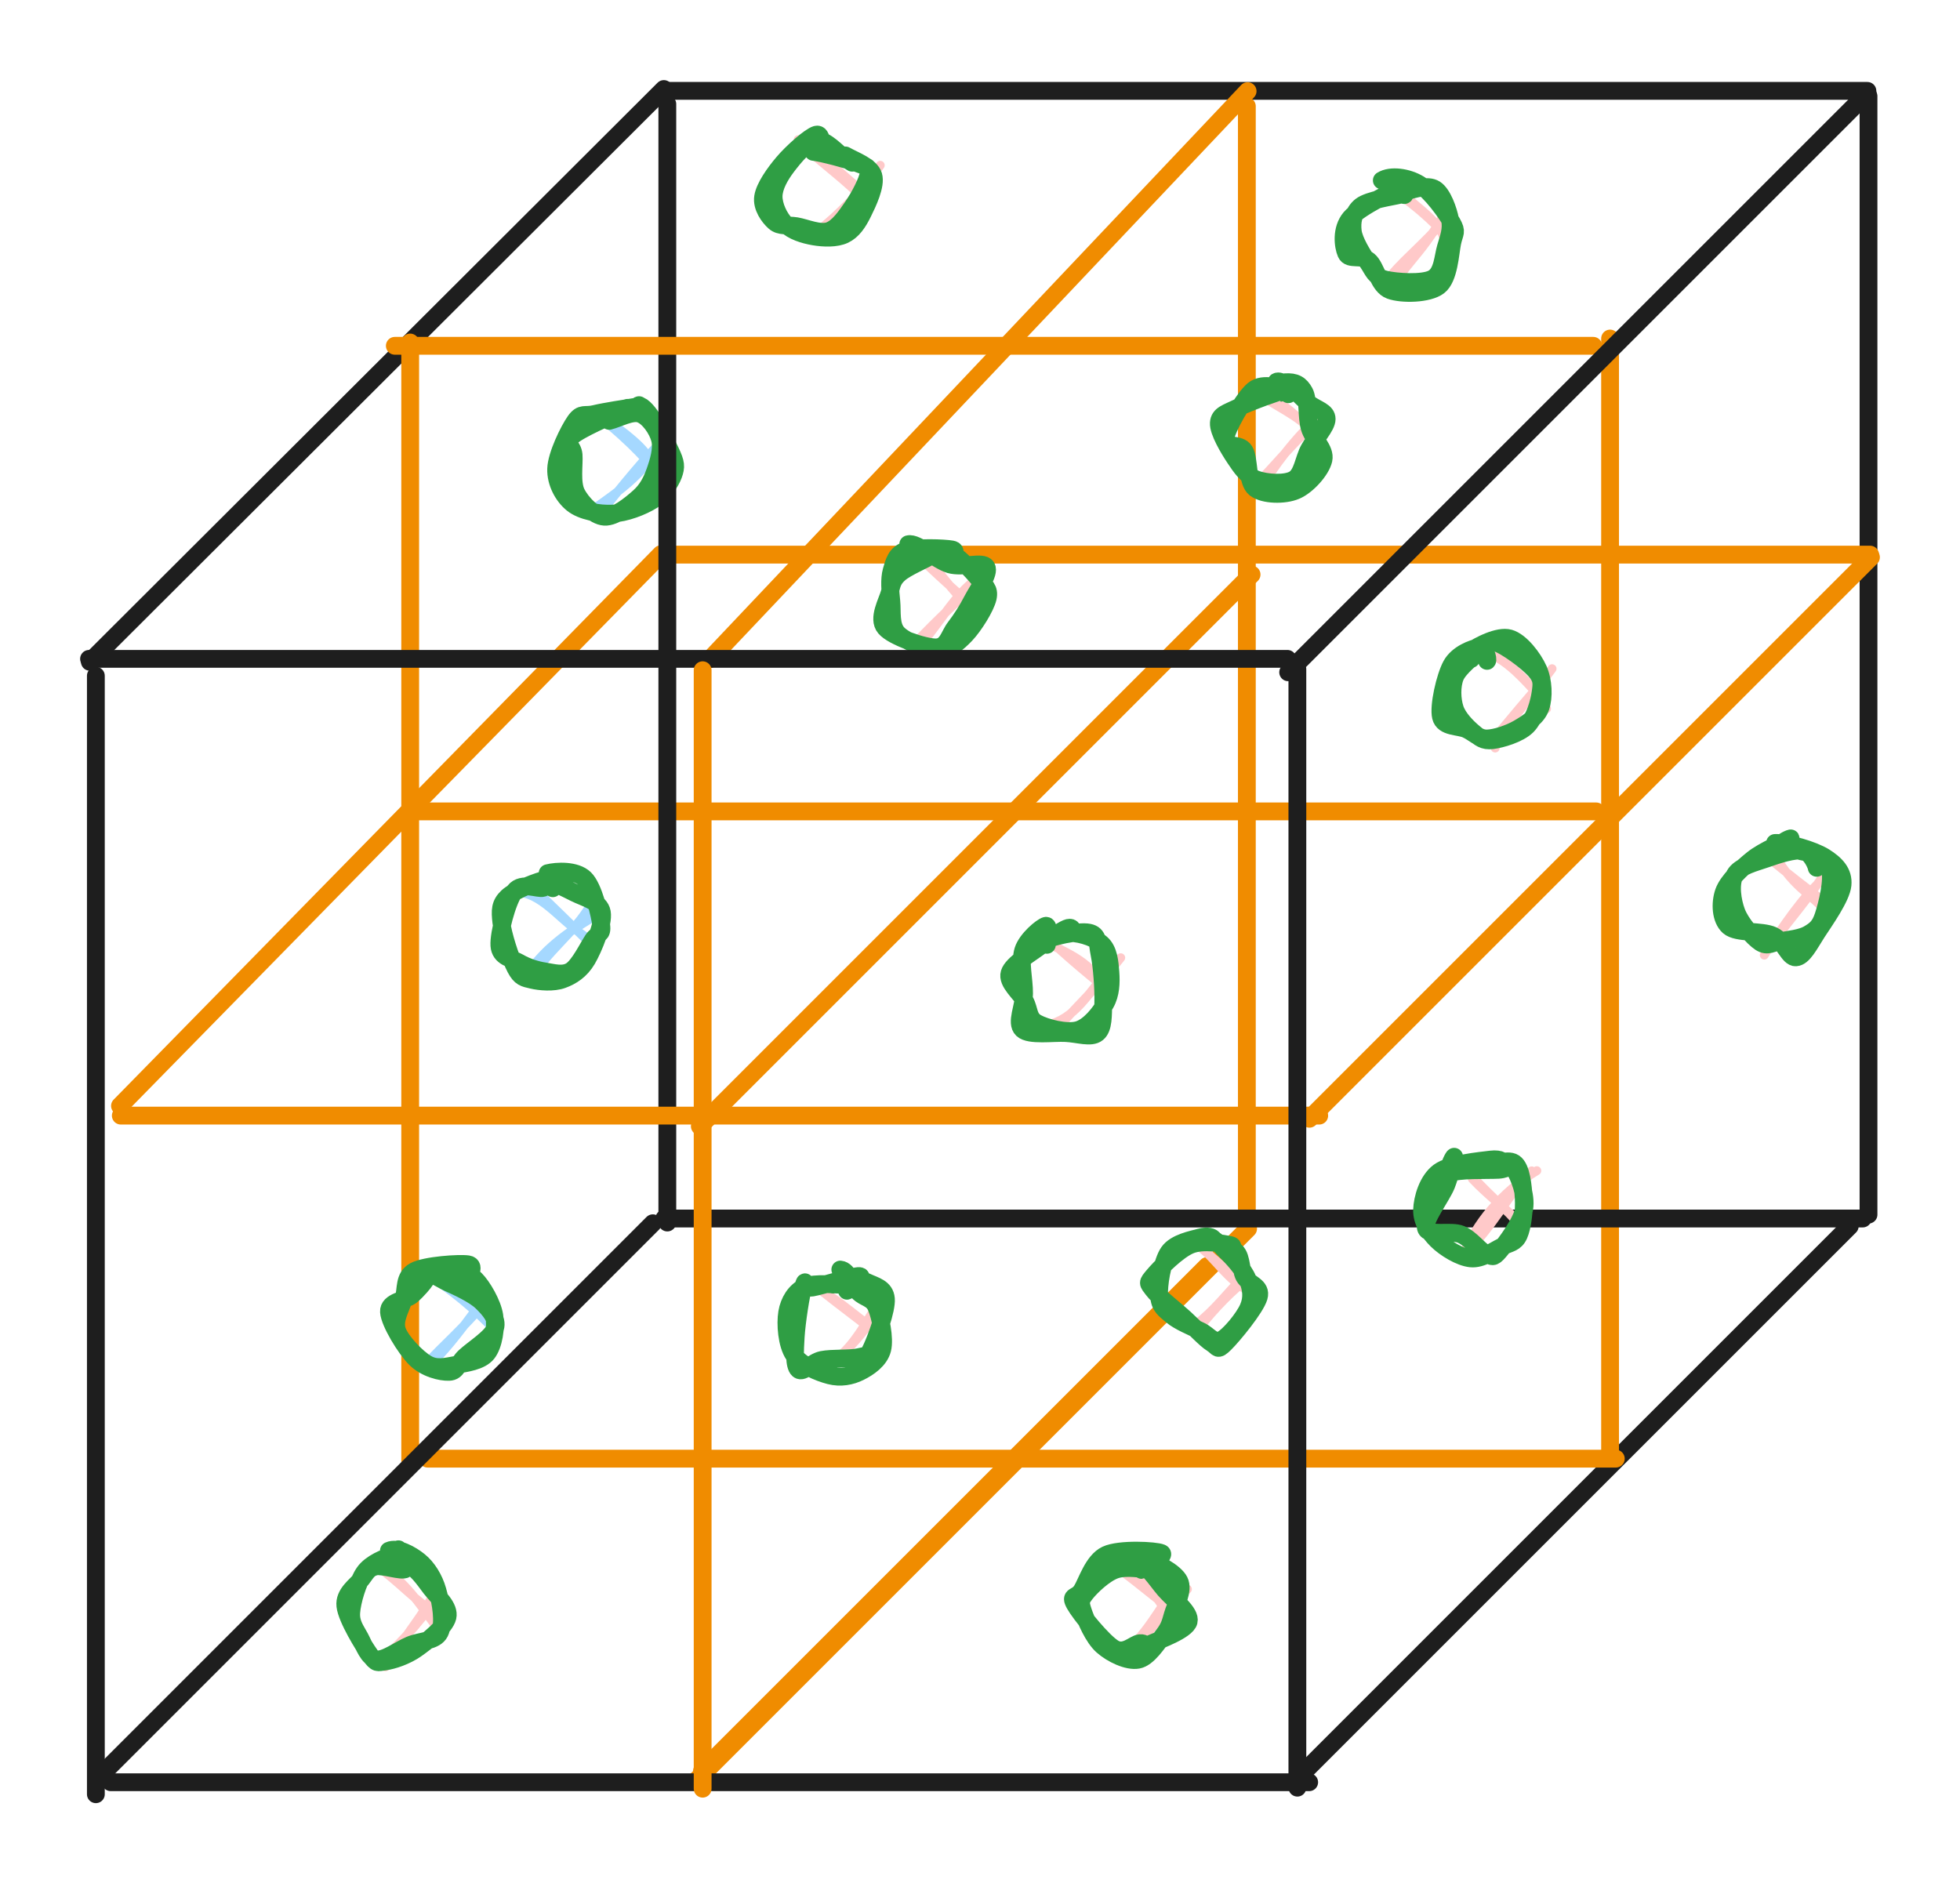 <svg version="1.1" xmlns="http://www.w3.org/2000/svg" viewBox="0 0 220.169 211.565" width="220.169" height="211.565">
  <!-- svg-source:excalidraw -->
  
  <defs>
    <style class="style-fonts">
      @font-face {
        font-family: "Virgil";
        src: url("https://excalidraw.com/Virgil.woff2");
      }
      @font-face {
        font-family: "Cascadia";
        src: url("https://excalidraw.com/Cascadia.woff2");
      }
      @font-face {
        font-family: "Assistant";
        src: url("https://excalidraw.com/Assistant-Regular.woff2");
      }
    </style>
    
  </defs>
  <rect x="0" y="0" width="220.169" height="211.565" fill="#ffffff"></rect><g stroke-linecap="round" transform="translate(56.357 99.435) rotate(0 5.385 5.385)"><path d="M0.37 1.65 C0.37 1.65, 0.37 1.65, 0.37 1.65 M0.37 1.65 C0.37 1.65, 0.37 1.65, 0.37 1.65 M2.63 10.32 C4.67 7.28, 7.17 5.36, 11.01 3.17 M3.28 10.74 C4.86 7.52, 8.08 5.57, 10.1 2.03 M1.33 9.14 C1.33 9.14, 1.33 9.14, 1.33 9.14 M1.33 9.14 C1.33 9.14, 1.33 9.14, 1.33 9.14 M10.18 6.26 C6.87 4.46, 4.98 1.14, 1.94 0.79 M10.01 6.6 C8.1 4.77, 5.48 2.12, 2.94 -0.23" stroke="#a5d8ff" stroke-width="1" fill="none"></path><path d="M4.3 -0.39 C5.48 -0.57, 7.06 0.31, 8.21 0.88 C9.37 1.46, 11.02 1.82, 11.25 3.06 C11.47 4.31, 10.32 7.09, 9.59 8.35 C8.85 9.6, 7.86 10.22, 6.83 10.6 C5.8 10.98, 4.29 10.85, 3.41 10.64 C2.53 10.43, 2.13 10.41, 1.56 9.33 C0.98 8.26, 0.12 5.51, -0.04 4.17 C-0.19 2.84, -0.19 2.13, 0.65 1.33 C1.5 0.52, 4.19 -0.49, 5.04 -0.65 C5.89 -0.81, 5.61 0.23, 5.74 0.35 M5.16 -1.34 C6.18 -1.6, 8.32 -1.7, 9.32 -0.73 C10.32 0.24, 11.03 3.35, 11.18 4.51 C11.33 5.66, 10.79 5.33, 10.23 6.18 C9.67 7.03, 8.71 9.03, 7.8 9.62 C6.9 10.2, 5.78 9.84, 4.81 9.69 C3.84 9.54, 2.81 9.2, 1.96 8.71 C1.12 8.23, -0.17 8.13, -0.26 6.79 C-0.35 5.45, 0.62 1.77, 1.44 0.69 C2.26 -0.39, 4.11 0.49, 4.65 0.31 C5.19 0.13, 4.6 -0.23, 4.69 -0.39" stroke="#2f9e44" stroke-width="2" fill="none"></path></g><g stroke-linecap="round"><g transform="translate(74.573 10) rotate(0 -32.239 32.173)"><path d="M0 0 C-10.75 10.72, -53.73 53.62, -64.48 64.35 M0 0 C-10.75 10.72, -53.73 53.62, -64.48 64.35" stroke="#1e1e1e" stroke-width="2" fill="none"></path></g></g><mask></mask><g stroke-linecap="round"><g transform="translate(207.783 137.752) rotate(0 -30.99 30.99)"><path d="M0 0 C-10.33 10.33, -51.65 51.65, -61.98 61.98 M0 0 C-10.33 10.33, -51.65 51.65, -61.98 61.98" stroke="#1e1e1e" stroke-width="2" fill="none"></path></g></g><mask></mask><g stroke-linecap="round"><g transform="translate(209.892 10.805) rotate(0 0 62.824)"><path d="M0 0 C0 20.94, 0 104.71, 0 125.65 M0 0 C0 20.94, 0 104.71, 0 125.65" stroke="#1e1e1e" stroke-width="2" fill="none"></path></g></g><mask></mask><g stroke-linecap="round"><g transform="translate(75.147 10.209) rotate(0 67.311 0)"><path d="M0 0 C22.44 0, 112.19 0, 134.62 0 M0 0 C22.44 0, 112.19 0, 134.62 0" stroke="#1e1e1e" stroke-width="2" fill="none"></path></g></g><mask></mask><g stroke-linecap="round"><g transform="translate(48.035 163.867) rotate(0 66.737 0)"><path d="M0 0 C22.25 0, 111.23 0, 133.47 0 M0 0 C22.25 0, 111.23 0, 133.47 0" stroke="#f08c00" stroke-width="2" fill="none"></path></g></g><mask></mask><g stroke-linecap="round"><g transform="translate(46.078 38.477) rotate(0 0 62.824)"><path d="M0 0 C0 20.94, 0 104.71, 0 125.65 M0 0 C0 20.94, 0 104.71, 0 125.65" stroke="#f08c00" stroke-width="2" fill="none"></path></g></g><mask></mask><g stroke-linecap="round"><g transform="translate(180.862 38.031) rotate(0 0 62.824)"><path d="M0 0 C0 20.94, 0 104.71, 0 125.65 M0 0 C0 20.94, 0 104.71, 0 125.65" stroke="#f08c00" stroke-width="2" fill="none"></path></g></g><mask></mask><g stroke-linecap="round"><g transform="translate(140.2 138.032) rotate(0 -30.99 30.99)"><path d="M0 0 C-10.33 10.33, -51.65 51.65, -61.98 61.98 M0 0 C-10.33 10.33, -51.65 51.65, -61.98 61.98" stroke="#f08c00" stroke-width="2" fill="none"></path></g></g><mask></mask><g stroke-linecap="round"><g transform="translate(140.06 11.932) rotate(0 0 62.824)"><path d="M0 0 C0 20.94, 0 104.71, 0 125.65 M0 0 C0 20.94, 0 104.71, 0 125.65" stroke="#f08c00" stroke-width="2" fill="none"></path></g></g><mask></mask><g stroke-linecap="round"><g transform="translate(140.146 10.239) rotate(0 -30.2 31.912)"><path d="M0 0 C-10.07 10.64, -50.33 53.19, -60.4 63.82 M0 0 C-10.07 10.64, -50.33 53.19, -60.4 63.82" stroke="#f08c00" stroke-width="2" fill="none"></path></g></g><mask></mask><g stroke-linecap="round"><g transform="translate(46.022 91.153) rotate(0 66.642 0)"><path d="M0 0 C22.21 0, 111.07 0, 133.28 0 M0 0 C22.21 0, 111.07 0, 133.28 0" stroke="#f08c00" stroke-width="2" fill="none"></path></g></g><mask></mask><g stroke-linecap="round"><g transform="translate(140.592 64.545) rotate(0 -30.99 30.99)"><path d="M0 0 C-10.33 10.33, -51.65 51.65, -61.98 61.98 M0 0 C-10.33 10.33, -51.65 51.65, -61.98 61.98" stroke="#f08c00" stroke-width="2" fill="none"></path></g></g><mask></mask><g stroke-linecap="round"><g transform="translate(74.723 62.306) rotate(0 67.673 0)"><path d="M0 0 C22.56 0, 112.79 0, 135.35 0 M0 0 C22.56 0, 112.79 0, 135.35 0" stroke="#f08c00" stroke-width="2" fill="none"></path></g></g><mask></mask><g stroke-linecap="round"><g transform="translate(135.583 142.232) rotate(0 -28.367 28.367)"><path d="M0 0 C-9.46 9.46, -47.28 47.28, -56.73 56.73 M0 0 C-9.46 9.46, -47.28 47.28, -56.73 56.73" stroke="#f08c00" stroke-width="2" fill="none"></path></g></g><mask></mask><g stroke-linecap="round"><g transform="translate(74.247 62.255) rotate(0 -30.385 30.99)"><path d="M0 0 C-10.13 10.33, -50.64 51.65, -60.77 61.98 M0 0 C-10.13 10.33, -50.64 51.65, -60.77 61.98" stroke="#f08c00" stroke-width="2" fill="none"></path></g></g><mask></mask><g stroke-linecap="round"><g transform="translate(210.169 62.603) rotate(0 -31.542 31.542)"><path d="M0 0 C-10.51 10.51, -52.57 52.57, -63.08 63.08 M0 0 C-10.51 10.51, -52.57 52.57, -63.08 63.08" stroke="#f08c00" stroke-width="2" fill="none"></path></g></g><mask></mask><g stroke-linecap="round"><g transform="translate(73.333 137.421) rotate(0 -30.99 30.99)"><path d="M0 0 C-10.33 10.33, -51.65 51.65, -61.98 61.98 M0 0 C-10.33 10.33, -51.65 51.65, -61.98 61.98" stroke="#1e1e1e" stroke-width="2" fill="none"></path></g></g><mask></mask><g stroke-linecap="round"><g transform="translate(74.624 136.889) rotate(0 67.311 0)"><path d="M0 0 C22.44 0, 112.19 0, 134.62 0 M0 0 C22.44 0, 112.19 0, 134.62 0" stroke="#1e1e1e" stroke-width="2" fill="none"></path></g></g><mask></mask><g stroke-linecap="round" transform="translate(44.474 142.454) rotate(0 5.385 5.385)"><path d="M2.01 0.42 C2.01 0.42, 2.01 0.42, 2.01 0.42 M2.01 0.42 C2.01 0.42, 2.01 0.42, 2.01 0.42 M4.28 10.4 C4.97 9.78, 6.67 7.94, 9.69 3.68 M3.53 10.65 C5.33 8.64, 7.1 7.27, 10.49 3.34 M3.71 10.97 C3.71 10.97, 3.71 10.97, 3.71 10.97 M3.71 10.97 C3.71 10.97, 3.71 10.97, 3.71 10.97 M11.53 6.15 C9.56 3.74, 5.44 3.01, 3.02 -0.34 M11.39 7.27 C8.9 4.6, 6.29 2.49, 3.23 0.48" stroke="#a5d8ff" stroke-width="1" fill="none"></path><path d="M6.47 0.76 C7.57 0.71, 8.18 0.52, 8.94 1.29 C9.7 2.05, 10.83 3.96, 11.05 5.34 C11.27 6.72, 10.98 8.64, 10.26 9.56 C9.54 10.48, 7.86 10.68, 6.73 10.88 C5.59 11.08, 4.55 11.39, 3.46 10.75 C2.36 10.11, 0.58 8.27, 0.14 7.06 C-0.29 5.85, 0.55 4.61, 0.87 3.48 C1.19 2.36, 0.88 0.99, 2.09 0.34 C3.29 -0.31, 7.14 -0.57, 8.1 -0.42 C9.07 -0.27, 8.03 1.13, 7.88 1.24 M3.06 0.85 C4.09 0.43, 4.78 1.16, 5.88 1.65 C6.98 2.15, 8.78 2.97, 9.66 3.82 C10.53 4.67, 11.46 5.72, 11.14 6.74 C10.82 7.77, 8.61 9.14, 7.75 9.96 C6.89 10.78, 6.89 11.63, 5.97 11.66 C5.04 11.7, 3.31 11.28, 2.19 10.16 C1.06 9.03, -0.71 6.1, -0.78 4.92 C-0.85 3.73, 1.09 3.64, 1.78 3.05 C2.46 2.46, 3.15 1.63, 3.31 1.36 C3.47 1.09, 2.59 1.44, 2.74 1.44" stroke="#2f9e44" stroke-width="2" fill="none"></path></g><g stroke-linecap="round" transform="translate(38.926 175.05) rotate(0 5.385 5.385)"><path d="M1.93 1.68 C1.93 1.68, 1.93 1.68, 1.93 1.68 M1.93 1.68 C1.93 1.68, 1.93 1.68, 1.93 1.68 M4.37 12.2 C6.65 8.61, 8.67 6.26, 9.7 4.18 M3.58 11.8 C5.84 9.7, 7.7 7.92, 10.22 4.3 M3.37 11.37 C3.37 11.37, 3.37 11.37, 3.37 11.37 M3.37 11.37 C3.37 11.37, 3.37 11.37, 3.37 11.37 M9.72 7.2 C8.08 4.96, 6.95 3.07, 3.17 0.15 M10.19 6.26 C7.84 4.96, 5.74 2.45, 3.47 0.98" stroke="#ffc9c9" stroke-width="1" fill="none"></path><path d="M4.76 -0.84 C5.71 -1.27, 7.25 -0.41, 8.16 0.33 C9.07 1.07, 9.83 2.28, 10.21 3.61 C10.6 4.95, 10.99 7.31, 10.47 8.34 C9.96 9.36, 8.3 9.26, 7.11 9.77 C5.92 10.27, 4.3 11.51, 3.36 11.36 C2.43 11.22, 1.97 9.78, 1.5 8.91 C1.03 8.03, 0.44 7.31, 0.53 6.09 C0.61 4.88, 1.26 2.65, 2 1.6 C2.73 0.55, 4.43 -0.11, 4.94 -0.21 C5.45 -0.32, 5.08 0.87, 5.05 0.96 M6.8 0.76 C7.8 0.98, 8.72 2.39, 9.47 3.37 C10.23 4.34, 11.6 5.49, 11.34 6.62 C11.07 7.76, 9.03 9.34, 7.86 10.17 C6.69 11, 5.19 11.48, 4.32 11.6 C3.45 11.71, 3.38 11.91, 2.64 10.87 C1.9 9.83, 0.03 6.79, -0.13 5.36 C-0.29 3.94, 1.12 3.07, 1.69 2.33 C2.25 1.59, 2.44 1.12, 3.26 0.93 C4.09 0.75, 6.21 1.53, 6.64 1.21 C7.06 0.88, 5.86 -1.09, 5.81 -1.01" stroke="#2f9e44" stroke-width="2" fill="none"></path></g><g stroke-linecap="round" transform="translate(88.514 143.494) rotate(0 5.385 5.385)"><path d="M1.6 1.39 C1.6 1.39, 1.6 1.39, 1.6 1.39 M1.6 1.39 C1.6 1.39, 1.6 1.39, 1.6 1.39 M3.17 10.81 C6.05 8.8, 6.94 8.23, 9.42 4.05 M3.41 10.89 C6.21 8.87, 8.56 6.35, 10.36 3.31 M0.5 8.57 C0.5 8.57, 0.5 8.57, 0.5 8.57 M0.5 8.57 C0.5 8.57, 0.5 8.57, 0.5 8.57 M10.93 6.76 C6.98 3.97, 4.33 1.2, 1.94 0.92 M10.5 6.71 C9.32 5.76, 6.95 4.04, 2.34 0.4" stroke="#ffc9c9" stroke-width="1" fill="none"></path><path d="M5.88 -0.87 C6.81 -0.79, 7.23 0.95, 7.91 1.65 C8.59 2.36, 9.5 2.29, 9.94 3.36 C10.39 4.44, 10.9 6.88, 10.59 8.09 C10.28 9.3, 9.06 10.13, 8.07 10.62 C7.09 11.11, 5.91 11.34, 4.68 11.02 C3.44 10.7, 1.45 9.88, 0.65 8.7 C-0.14 7.53, -0.3 5.24, -0.09 3.97 C0.12 2.69, 0.82 1.58, 1.89 1.06 C2.95 0.53, 5.8 0.88, 6.32 0.84 C6.85 0.8, 5.13 0.8, 5.06 0.82 M8.79 0.51 C9.79 0.98, 10.89 1.18, 11 2.41 C11.11 3.64, 9.94 6.78, 9.44 7.87 C8.94 8.96, 8.93 8.73, 7.99 8.96 C7.05 9.2, 4.95 9.05, 3.82 9.28 C2.68 9.52, 1.67 10.81, 1.18 10.37 C0.68 9.93, 0.77 8.23, 0.87 6.65 C0.97 5.06, 1.46 1.79, 1.77 0.88 C2.08 -0.04, 1.69 1.32, 2.73 1.15 C3.78 0.98, 7.39 -0.2, 8.04 -0.14 C8.69 -0.08, 6.91 1.45, 6.63 1.51" stroke="#2f9e44" stroke-width="2" fill="none"></path></g><g stroke-linecap="round" transform="translate(114.174 105.003) rotate(0 5.385 5.385)"><path d="M-0.93 4.5 C-0.93 4.5, -0.93 4.5, -0.93 4.5 M-0.93 4.5 C-0.93 4.5, -0.93 4.5, -0.93 4.5 M2.64 10.34 C6.3 9.74, 7.39 7.61, 10.83 3.27 M4.18 11.38 C5.1 9.46, 8.01 7.27, 11.72 2.59 M2.11 9.77 C2.11 9.77, 2.11 9.77, 2.11 9.77 M2.11 9.77 C2.11 9.77, 2.11 9.77, 2.11 9.77 M10.57 7.05 C8.96 4.24, 8.1 3.12, 4.25 1.32 M10.67 6.55 C8.46 4.78, 6.17 2.89, 3.34 0.27" stroke="#ffc9c9" stroke-width="1" fill="none"></path><path d="M5.48 -0.16 C6.71 -0.34, 8.68 0.25, 9.52 0.99 C10.37 1.72, 10.48 3.12, 10.56 4.25 C10.64 5.37, 10.61 6.65, 10 7.73 C9.39 8.81, 8.19 10.35, 6.9 10.72 C5.61 11.08, 3.27 10.47, 2.28 9.92 C1.29 9.38, 1.47 8.41, 0.96 7.47 C0.45 6.54, -1.08 5.37, -0.77 4.32 C-0.46 3.27, 1.74 2.02, 2.81 1.19 C3.88 0.35, 5.05 -0.45, 5.64 -0.7 C6.22 -0.94, 6.31 -0.63, 6.34 -0.3 M2.7 0.85 C3.83 0.19, 7.04 -0.46, 8.14 -0.23 C9.25 -0.01, 9.07 0.9, 9.34 2.21 C9.61 3.51, 9.8 6.11, 9.76 7.59 C9.72 9.07, 9.79 10.49, 9.09 11.06 C8.38 11.64, 6.94 11.12, 5.54 11.05 C4.14 10.97, 1.46 11.38, 0.68 10.64 C-0.1 9.9, 0.85 8.08, 0.86 6.6 C0.88 5.12, 0.36 3.02, 0.77 1.75 C1.18 0.48, 2.87 -0.89, 3.31 -1 C3.75 -1.1, 3.46 0.86, 3.42 1.14" stroke="#2f9e44" stroke-width="2" fill="none"></path></g><g stroke-linecap="round" transform="translate(63.893 46.399) rotate(0 5.385 5.385)"><path d="M0.18 2.81 C0.18 2.81, 0.18 2.81, 0.18 2.81 M0.18 2.81 C0.18 2.81, 0.18 2.81, 0.18 2.81 M3 10.63 C5.07 9.2, 9.67 6.03, 9.96 3.1 M3.39 11.44 C6.01 8.17, 8.71 4.84, 10.86 2.76 M1.2 9.29 C1.2 9.29, 1.2 9.29, 1.2 9.29 M1.2 9.29 C1.2 9.29, 1.2 9.29, 1.2 9.29 M9.44 6.18 C8.97 4.45, 7.89 3.4, 3.84 0.44 M10.2 6.88 C8.88 5.57, 7.55 3.7, 3.34 0.33" stroke="#a5d8ff" stroke-width="1" fill="none"></path><path d="M4.54 0.88 C5.59 0.62, 7.08 -0.25, 8.03 0.1 C8.99 0.44, 9.98 1.87, 10.25 2.95 C10.53 4.03, 10.08 5.5, 9.69 6.59 C9.29 7.67, 8.83 8.62, 7.88 9.46 C6.93 10.31, 5.18 11.73, 4 11.65 C2.83 11.57, 1.42 10.13, 0.85 8.98 C0.27 7.82, 0.62 5.75, 0.54 4.7 C0.45 3.64, -0.53 3.45, 0.32 2.64 C1.18 1.83, 4.63 0.37, 5.68 -0.16 C6.73 -0.69, 6.58 -0.58, 6.63 -0.56 M8.03 -0.81 C9.09 -0.37, 10.8 3.02, 11.42 4.31 C12.04 5.61, 12.07 6.04, 11.74 6.95 C11.4 7.86, 10.55 9.06, 9.41 9.79 C8.27 10.51, 6.38 11.24, 4.88 11.3 C3.38 11.37, 1.47 11.03, 0.42 10.19 C-0.63 9.35, -1.47 7.81, -1.42 6.27 C-1.37 4.72, -0.01 1.95, 0.71 0.92 C1.43 -0.1, 1.78 0.38, 2.89 0.11 C4 -0.16, 6.54 -0.55, 7.39 -0.68 C8.23 -0.81, 7.7 -1.1, 7.96 -0.67" stroke="#2f9e44" stroke-width="2" fill="none"></path></g><g stroke-linecap="round" transform="translate(86.78 16.23) rotate(0 5.385 5.385)"><path d="M1.48 2.62 C1.48 2.62, 1.48 2.62, 1.48 2.62 M1.48 2.62 C1.48 2.62, 1.48 2.62, 1.48 2.62 M4.87 9.91 C7.58 7.79, 10.14 5.1, 12.1 2.34 M5.1 10.58 C6.19 8.92, 7.86 7.42, 11.78 3.4 M1.47 8.98 C1.47 8.98, 1.47 8.98, 1.47 8.98 M1.47 8.98 C1.47 8.98, 1.47 8.98, 1.47 8.98 M11.12 5.63 C9.23 5.15, 7.23 2.23, 2.88 -0.54 M10.36 6.25 C8.2 3.99, 5.96 2.44, 4 0.61" stroke="#ffc9c9" stroke-width="1" fill="none"></path><path d="M8.18 1.23 C9.24 1.83, 10.99 2.42, 11.32 3.49 C11.65 4.57, 10.69 6.57, 10.14 7.68 C9.6 8.78, 8.99 9.69, 8.07 10.13 C7.15 10.57, 5.73 10.52, 4.63 10.33 C3.54 10.14, 2.24 9.75, 1.49 8.99 C0.74 8.24, 0.1 6.88, 0.12 5.79 C0.15 4.7, 0.83 3.5, 1.62 2.46 C2.42 1.41, 3.83 -0.32, 4.89 -0.48 C5.96 -0.65, 7.35 1.04, 8.02 1.46 C8.69 1.89, 9.03 2.1, 8.94 2.04 M4.59 0.83 C5.58 0.94, 8.5 1.71, 9.53 2.11 C10.57 2.52, 10.88 2.45, 10.79 3.26 C10.71 4.07, 9.75 5.9, 9 6.98 C8.26 8.05, 7.4 9.34, 6.35 9.71 C5.29 10.08, 3.7 9.35, 2.68 9.18 C1.66 9.02, 0.84 9.25, 0.22 8.7 C-0.4 8.15, -1.23 7.01, -1.06 5.9 C-0.89 4.79, 0.22 3.21, 1.22 2.04 C2.21 0.87, 4.2 -0.9, 4.91 -1.1 C5.63 -1.3, 5.47 0.38, 5.5 0.85" stroke="#2f9e44" stroke-width="2" fill="none"></path></g><g stroke-linecap="round" transform="translate(152.3 21.085) rotate(0 5.385 5.385)"><path d="M0.69 1.93 C0.69 1.93, 0.69 1.93, 0.69 1.93 M0.69 1.93 C0.69 1.93, 0.69 1.93, 0.69 1.93 M4.19 11.67 C5.09 8.69, 6.96 8.21, 10.08 2.74 M3.2 10.86 C5 8.25, 7.14 6.96, 10.57 2.94 M3.11 10.14 C3.11 10.14, 3.11 10.14, 3.11 10.14 M3.11 10.14 C3.11 10.14, 3.11 10.14, 3.11 10.14 M9.88 5.73 C9.57 4.15, 7.9 2.89, 3.72 -0.48 M11.09 6.43 C8.5 3.48, 6.15 1.5, 2.96 -0.52" stroke="#ffc9c9" stroke-width="1" fill="none"></path><path d="M5.53 0.42 C6.68 0.17, 8.06 -0.37, 8.9 0.16 C9.74 0.69, 10.39 2.53, 10.59 3.61 C10.79 4.7, 10.45 5.58, 10.12 6.68 C9.79 7.78, 9.77 9.61, 8.63 10.21 C7.5 10.82, 4.53 10.61, 3.32 10.32 C2.11 10.02, 1.99 9.34, 1.38 8.44 C0.77 7.54, -0.2 5.98, -0.34 4.92 C-0.47 3.86, -0.3 2.75, 0.58 2.06 C1.46 1.37, 4.13 1.01, 4.93 0.8 C5.73 0.59, 5.46 0.94, 5.38 0.8 M2.92 -0.82 C3.91 -1.44, 5.8 -1.19, 7.12 -0.39 C8.43 0.4, 10.18 2.84, 10.8 3.94 C11.41 5.03, 11.08 5, 10.83 6.19 C10.59 7.37, 10.47 10.17, 9.31 11.06 C8.15 11.95, 5.17 12, 3.86 11.52 C2.55 11.04, 2.28 8.89, 1.45 8.2 C0.63 7.51, -0.74 8.17, -1.08 7.37 C-1.43 6.57, -1.67 4.67, -0.61 3.41 C0.45 2.15, 4.35 0.37, 5.27 -0.2 C6.2 -0.77, 5.36 -0.04, 4.94 0" stroke="#2f9e44" stroke-width="2" fill="none"></path></g><g stroke-linecap="round" transform="translate(137.755 43.625) rotate(0 5.385 5.385)"><path d="M-0.52 3.52 C-0.52 3.52, -0.52 3.52, -0.52 3.52 M-0.52 3.52 C-0.52 3.52, -0.52 3.52, -0.52 3.52 M4.4 10.41 C5.92 7.93, 9.06 3.97, 11.16 2.75 M3.47 10.66 C5.45 8.69, 7.6 5.91, 11.19 2.76 M3.18 10.06 C3.18 10.06, 3.18 10.06, 3.18 10.06 M3.18 10.06 C3.18 10.06, 3.18 10.06, 3.18 10.06 M10.51 6.11 C8.96 3.34, 6.42 2.59, 3.68 0.66 M10.13 5.26 C8.12 3.19, 6.11 1.52, 3.82 0.2" stroke="#ffc9c9" stroke-width="1" fill="none"></path><path d="M5.74 -0.64 C7.11 -0.72, 8.36 1.05, 9.29 1.73 C10.21 2.41, 11.27 2.6, 11.27 3.45 C11.27 4.3, 9.91 5.71, 9.3 6.84 C8.68 7.97, 8.57 9.66, 7.59 10.23 C6.6 10.8, 4.51 10.64, 3.4 10.25 C2.3 9.85, 1.68 8.91, 0.97 7.85 C0.26 6.79, -0.9 4.84, -0.84 3.89 C-0.78 2.94, 0.06 2.78, 1.34 2.15 C2.63 1.52, 5.96 0.32, 6.87 0.1 C7.79 -0.13, 6.84 0.81, 6.83 0.8 M6.6 -0.68 C7.75 -0.76, 8.31 -0.42, 8.77 0.43 C9.23 1.28, 9 3.16, 9.36 4.43 C9.72 5.69, 11.17 6.84, 10.91 8.02 C10.65 9.2, 9.07 10.96, 7.79 11.49 C6.52 12.03, 4.21 11.99, 3.25 11.25 C2.29 10.5, 2.6 7.96, 2.04 7.03 C1.48 6.09, -0.3 6.79, -0.13 5.65 C0.03 4.51, 1.91 1.14, 3.04 0.19 C4.16 -0.76, 6.17 0.12, 6.61 -0.04 C7.04 -0.19, 6.05 -0.96, 5.65 -0.74" stroke="#2f9e44" stroke-width="2" fill="none"></path></g><g stroke-linecap="round" transform="translate(162.375 72.753) rotate(0 5.385 5.385)"><path d="M3.41 0.31 C3.41 0.31, 3.41 0.31, 3.41 0.31 M3.41 0.31 C3.41 0.31, 3.41 0.31, 3.41 0.31 M5.58 11.28 C6.21 9.27, 9.14 6.27, 11.97 2.37 M4.99 10.76 C7.45 7.88, 9.38 5.45, 10.98 3.77 M3.42 9.78 C3.42 9.78, 3.42 9.78, 3.42 9.78 M3.42 9.78 C3.42 9.78, 3.42 9.78, 3.42 9.78 M11.25 6.23 C8.65 3.4, 6.13 0.29, 3.36 0.54 M11.35 6.87 C10.27 4.76, 8.34 2.66, 4.21 -0.33" stroke="#ffc9c9" stroke-width="1" fill="none"></path><path d="M3.24 0.5 C3.95 -0.16, 4.51 -0.92, 5.64 -0.58 C6.78 -0.24, 9.21 1.59, 10.05 2.53 C10.89 3.47, 10.83 4.01, 10.68 5.06 C10.53 6.11, 10.05 7.92, 9.15 8.81 C8.25 9.7, 6.26 10.28, 5.26 10.4 C4.26 10.52, 3.84 10.13, 3.14 9.54 C2.44 8.95, 1.39 7.91, 1.05 6.86 C0.71 5.82, 0.66 4.32, 1.08 3.27 C1.51 2.22, 3.28 0.89, 3.58 0.56 C3.88 0.23, 2.76 1.13, 2.88 1.28 M2.9 0.35 C3.72 -0.22, 5.93 -1.39, 7.18 -1.04 C8.43 -0.69, 9.84 1.16, 10.42 2.45 C11 3.74, 11.06 5.58, 10.68 6.68 C10.31 7.79, 9.18 8.5, 8.17 9.09 C7.17 9.67, 5.62 10.19, 4.66 10.21 C3.69 10.22, 3.23 9.58, 2.36 9.18 C1.5 8.77, -0.23 8.98, -0.51 7.78 C-0.8 6.58, -0.05 3.28, 0.66 1.98 C1.37 0.68, 3.1 0.06, 3.77 -0.02 C4.44 -0.1, 4.84 1.34, 4.67 1.49" stroke="#2f9e44" stroke-width="2" fill="none"></path></g><g stroke-linecap="round" transform="translate(160.642 130.317) rotate(0 5.385 5.385)"><path d="M1.24 1.07 C1.24 1.07, 1.24 1.07, 1.24 1.07 M1.24 1.07 C1.24 1.07, 1.24 1.07, 1.24 1.07 M3.58 10.93 C5.22 7.08, 7.99 3.62, 11.99 1.2 M3.69 10.73 C6.99 7.72, 9.09 3.35, 11.41 1.22 M0.41 8.68 C0.41 8.68, 0.41 8.68, 0.41 8.68 M0.41 8.68 C0.41 8.68, 0.41 8.68, 0.41 8.68 M9.91 7.2 C8.73 5.56, 6.64 4.13, 4.76 2.13 M9.89 6.85 C8.58 5.56, 7.37 4.62, 4.42 1.52" stroke="#ffc9c9" stroke-width="1" fill="none"></path><path d="M5.67 0.99 C6.81 0.65, 8.65 -0.22, 9.45 0.33 C10.26 0.88, 10.43 2.94, 10.52 4.29 C10.6 5.64, 10.38 7.51, 9.97 8.42 C9.56 9.33, 8.96 9.3, 8.06 9.74 C7.16 10.18, 5.79 11.18, 4.57 11.05 C3.36 10.93, 1.69 9.91, 0.77 9 C-0.14 8.09, -0.94 6.88, -0.9 5.6 C-0.86 4.33, -0.28 2.29, 1 1.34 C2.28 0.4, 5.61 0.1, 6.8 -0.05 C7.99 -0.2, 8.35 0.25, 8.15 0.43 M2.17 1.51 C3.05 1.02, 6.47 1.17, 7.69 1.1 C8.9 1.02, 9.01 0.33, 9.49 1.06 C9.97 1.79, 10.85 3.96, 10.57 5.49 C10.28 7.01, 8.49 9.4, 7.77 10.24 C7.06 11.08, 6.99 10.83, 6.28 10.52 C5.56 10.21, 4.6 8.83, 3.48 8.36 C2.36 7.88, -0.19 8.59, -0.46 7.67 C-0.74 6.74, 1.29 4.14, 1.82 2.81 C2.34 1.48, 2.62 -0.03, 2.7 -0.33 C2.78 -0.63, 1.92 0.91, 2.27 1.03" stroke="#2f9e44" stroke-width="2" fill="none"></path></g><g stroke-linecap="round" transform="translate(194.972 95.64) rotate(0 5.385 5.385)"><path d="M-0.05 2.6 C-0.05 2.6, -0.05 2.6, -0.05 2.6 M-0.05 2.6 C-0.05 2.6, -0.05 2.6, -0.05 2.6 M3.21 11.66 C5.18 8.57, 7.78 4.8, 9.81 3.14 M3.38 11.2 C5.54 8.39, 8.89 4.38, 10.17 2.19 M2.92 10.36 C2.92 10.36, 2.92 10.36, 2.92 10.36 M2.92 10.36 C2.92 10.36, 2.92 10.36, 2.92 10.36 M10.04 6.66 C8.48 4.74, 6.18 3.96, 3.98 -0.36 M10.7 6.23 C7.82 4.02, 5.66 2.38, 3.37 0.46" stroke="#ffc9c9" stroke-width="1" fill="none"></path><path d="M7.35 -0.01 C8.54 0.21, 10.15 0.74, 10.57 1.95 C10.99 3.16, 10.27 6.02, 9.86 7.25 C9.46 8.47, 8.97 8.83, 8.16 9.31 C7.36 9.78, 5.94 9.93, 5.04 10.08 C4.14 10.24, 3.6 10.77, 2.77 10.23 C1.95 9.69, 0.57 8.11, 0.09 6.84 C-0.39 5.58, -0.66 3.66, -0.1 2.65 C0.46 1.65, 2.17 1.27, 3.45 0.82 C4.72 0.37, 6.61 -0.24, 7.55 -0.06 C8.49 0.11, 9.08 1.61, 9.1 1.85 M4.42 -0.94 C5.86 -0.99, 8.7 -0.15, 9.96 0.63 C11.22 1.42, 12.14 2.35, 12 3.77 C11.86 5.18, 10.01 7.77, 9.13 9.12 C8.26 10.48, 7.58 11.86, 6.76 11.91 C5.93 11.97, 5.44 10.04, 4.18 9.46 C2.93 8.88, 0.15 9.25, -0.77 8.44 C-1.69 7.62, -1.77 5.83, -1.33 4.57 C-0.88 3.31, 0.67 1.88, 1.9 0.89 C3.13 -0.1, 5.49 -1.07, 6.04 -1.36 C6.6 -1.66, 5.32 -1.18, 5.24 -0.89" stroke="#2f9e44" stroke-width="2" fill="none"></path></g><g stroke-linecap="round" transform="translate(121.803 175.05) rotate(0 5.385 5.385)"><path d="M0.07 4.04 C0.07 4.04, 0.07 4.04, 0.07 4.04 M0.07 4.04 C0.07 4.04, 0.07 4.04, 0.07 4.04 M4.13 10.89 C7.68 8.09, 8.43 4.96, 10.7 3.27 M5.22 10.62 C6.69 9.19, 8.03 6.92, 11.58 3.48 M2.04 9.85 C2.04 9.85, 2.04 9.85, 2.04 9.85 M2.04 9.85 C2.04 9.85, 2.04 9.85, 2.04 9.85 M9.63 7.1 C8.21 3.83, 6.44 2.3, 3.75 0.85 M10.54 6.32 C7.75 4.38, 5.09 1.89, 3.12 0.75" stroke="#ffc9c9" stroke-width="1" fill="none"></path><path d="M6.83 0.16 C7.98 0.42, 10.16 1.54, 10.67 2.57 C11.19 3.6, 10.23 5.32, 9.94 6.33 C9.65 7.34, 9.56 7.76, 8.91 8.61 C8.26 9.45, 7.16 11.21, 6.02 11.41 C4.87 11.62, 3.07 10.76, 2.04 9.84 C1.01 8.93, 0.16 6.92, -0.16 5.94 C-0.48 4.96, -0.47 4.74, 0.13 3.97 C0.73 3.2, 2.24 1.75, 3.46 1.31 C4.67 0.87, 6.56 1.24, 7.43 1.32 C8.3 1.39, 8.88 1.85, 8.68 1.76 M6.02 0.5 C7.08 0.78, 8.08 2.42, 9.03 3.53 C9.98 4.63, 11.98 6.1, 11.72 7.11 C11.46 8.12, 8.39 9.2, 7.48 9.61 C6.56 10.01, 6.92 9.47, 6.23 9.55 C5.53 9.64, 4.52 10.86, 3.31 10.13 C2.09 9.4, -0.47 6.25, -1.07 5.17 C-1.67 4.08, -0.88 4.55, -0.29 3.62 C0.29 2.7, 0.97 0.32, 2.46 -0.38 C3.95 -1.08, 7.99 -0.87, 8.66 -0.58 C9.32 -0.3, 6.51 1.32, 6.45 1.32" stroke="#2f9e44" stroke-width="2" fill="none"></path></g><g stroke-linecap="round" transform="translate(130.107 139.68) rotate(0 5.385 5.385)"><path d="M1.16 1.01 C1.16 1.01, 1.16 1.01, 1.16 1.01 M1.16 1.01 C1.16 1.01, 1.16 1.01, 1.16 1.01 M4.45 9.69 C6.39 7.22, 8.47 5.12, 10.23 3.84 M4.36 9.01 C6.08 7.71, 7.75 5.66, 9.97 3.23 M1.17 7.8 C1.17 7.8, 1.17 7.8, 1.17 7.8 M1.17 7.8 C1.17 7.8, 1.17 7.8, 1.17 7.8 M9.94 5.25 C7.43 3.77, 6.01 1.06, 4.2 0.14 M10.55 4.96 C8.9 4.11, 7.73 3, 4.08 -0.14" stroke="#ffc9c9" stroke-width="1" fill="none"></path><path d="M5.48 -0.38 C6.37 -0.76, 6.78 0.07, 7.54 0.8 C8.29 1.54, 9.6 2.94, 10.03 4.02 C10.47 5.09, 10.62 6.1, 10.13 7.24 C9.64 8.38, 7.99 10.4, 7.1 10.84 C6.2 11.27, 5.69 10.3, 4.76 9.85 C3.84 9.4, 2.32 8.78, 1.54 8.12 C0.76 7.46, 0.16 7.1, 0.1 5.91 C0.03 4.73, 0.41 2.1, 1.17 1 C1.93 -0.09, 3.83 -0.42, 4.67 -0.66 C5.52 -0.89, 6.09 -0.74, 6.24 -0.42 M8.38 0.72 C9.4 1.06, 9.18 2.83, 9.66 3.72 C10.15 4.6, 11.65 4.78, 11.29 6.03 C10.92 7.29, 8.36 10.39, 7.48 11.25 C6.6 12.12, 6.76 11.68, 6.02 11.22 C5.28 10.76, 4.12 9.48, 3.02 8.48 C1.92 7.47, 0.01 6.01, -0.58 5.2 C-1.18 4.4, -1.24 4.49, -0.54 3.65 C0.16 2.81, 2.18 0.75, 3.62 0.17 C5.05 -0.41, 7.35 0.05, 8.05 0.18 C8.75 0.32, 7.97 0.65, 7.8 0.97" stroke="#2f9e44" stroke-width="2" fill="none"></path></g><g stroke-linecap="round" transform="translate(99.263 62.003) rotate(0 5.385 5.385)"><path d="M2.66 -0.34 C2.66 -0.34, 2.66 -0.34, 2.66 -0.34 M2.66 -0.34 C2.66 -0.34, 2.66 -0.34, 2.66 -0.34 M4.27 10.33 C6.74 7.28, 8.11 4.83, 10.2 3.23 M3.68 10.07 C6.02 7.66, 8.69 5.05, 11.16 3.07 M1.42 9.03 C1.42 9.03, 1.42 9.03, 1.42 9.03 M1.42 9.03 C1.42 9.03, 1.42 9.03, 1.42 9.03 M10.2 6.41 C9.07 6.21, 6.72 2.79, 3.41 -1.12 M11.04 7.06 C8.72 4.87, 6.15 2.8, 2.7 -0.69" stroke="#ffc9c9" stroke-width="1" fill="none"></path><path d="M7.25 -0.08 C8.28 0.35, 9.89 2.09, 10.63 2.97 C11.36 3.84, 11.92 4.12, 11.69 5.17 C11.45 6.22, 10.14 8.31, 9.21 9.29 C8.28 10.26, 7.38 11.03, 6.11 11.01 C4.84 10.99, 2.47 10.09, 1.59 9.18 C0.72 8.27, 0.98 6.73, 0.86 5.55 C0.74 4.38, 0.62 3.07, 0.89 2.12 C1.17 1.16, 1.37 0.24, 2.5 -0.16 C3.63 -0.56, 6.83 -0.43, 7.65 -0.28 C8.47 -0.13, 7.49 0.57, 7.4 0.73 M2.76 -0.86 C3.71 -1.12, 5.97 0.97, 7.43 1.4 C8.89 1.82, 11.12 1.02, 11.54 1.69 C11.96 2.37, 10.55 4.3, 9.96 5.43 C9.38 6.56, 8.71 7.59, 8.03 8.48 C7.35 9.36, 7.17 10.72, 5.86 10.73 C4.55 10.74, 1.02 9.54, 0.16 8.51 C-0.71 7.49, 0.41 5.58, 0.68 4.57 C0.94 3.55, 1 3.11, 1.76 2.43 C2.51 1.75, 4.81 0.78, 5.19 0.5 C5.58 0.23, 4.32 0.57, 4.08 0.78" stroke="#2f9e44" stroke-width="2" fill="none"></path></g><g stroke-linecap="round"><g transform="translate(74.961 11.69) rotate(0 0 62.824)"><path d="M0 0 C0 20.94, 0 104.71, 0 125.65 M0 0 C0 20.94, 0 104.71, 0 125.65" stroke="#1e1e1e" stroke-width="2" fill="none"></path></g></g><mask></mask><g stroke-linecap="round"><g transform="translate(44.351 38.848) rotate(0 67.311 0)"><path d="M0 0 C22.44 0, 112.19 0, 134.62 0 M0 0 C22.44 0, 112.19 0, 134.62 0" stroke="#f08c00" stroke-width="2" fill="none"></path></g></g><mask></mask><g stroke-linecap="round"><g transform="translate(10 74.017) rotate(0 67.311 0)"><path d="M0 0 C22.44 0, 112.19 0, 134.62 0 M0 0 C22.44 0, 112.19 0, 134.62 0" stroke="#1e1e1e" stroke-width="2" fill="none"></path></g></g><mask></mask><g stroke-linecap="round"><g transform="translate(12.442 200.219) rotate(0 67.311 0)"><path d="M0 0 C22.44 0, 112.19 0, 134.62 0 M0 0 C22.44 0, 112.19 0, 134.62 0" stroke="#1e1e1e" stroke-width="2" fill="none"></path></g></g><mask></mask><g stroke-linecap="round"><g transform="translate(10.768 75.917) rotate(0 0 62.824)"><path d="M0 0 C0 20.94, 0 104.71, 0 125.65 M0 0 C0 20.94, 0 104.71, 0 125.65" stroke="#1e1e1e" stroke-width="2" fill="none"></path></g></g><mask></mask><g stroke-linecap="round"><g transform="translate(78.929 75.294) rotate(0 0 62.824)"><path d="M0 0 C0 20.94, 0 104.71, 0 125.65 M0 0 C0 20.94, 0 104.71, 0 125.65" stroke="#f08c00" stroke-width="2" fill="none"></path></g></g><mask></mask><g stroke-linecap="round"><g transform="translate(13.57 125.331) rotate(0 67.311 0)"><path d="M0 0 C22.44 0, 112.19 0, 134.62 0 M0 0 C22.44 0, 112.19 0, 134.62 0" stroke="#f08c00" stroke-width="2" fill="none"></path></g></g><mask></mask><g stroke-linecap="round"><g transform="translate(145.735 75.179) rotate(0 0 62.824)"><path d="M0 0 C0 20.94, 0 104.71, 0 125.65 M0 0 C0 20.94, 0 104.71, 0 125.65" stroke="#1e1e1e" stroke-width="2" fill="none"></path></g></g><mask></mask><g stroke-linecap="round"><g transform="translate(209.781 10.444) rotate(0 -32.538 32.538)"><path d="M0 0 C-10.85 10.85, -54.23 54.23, -65.08 65.08 M0 0 C-10.85 10.85, -54.23 54.23, -65.08 65.08" stroke="#1e1e1e" stroke-width="2" fill="none"></path></g></g><mask></mask></svg>